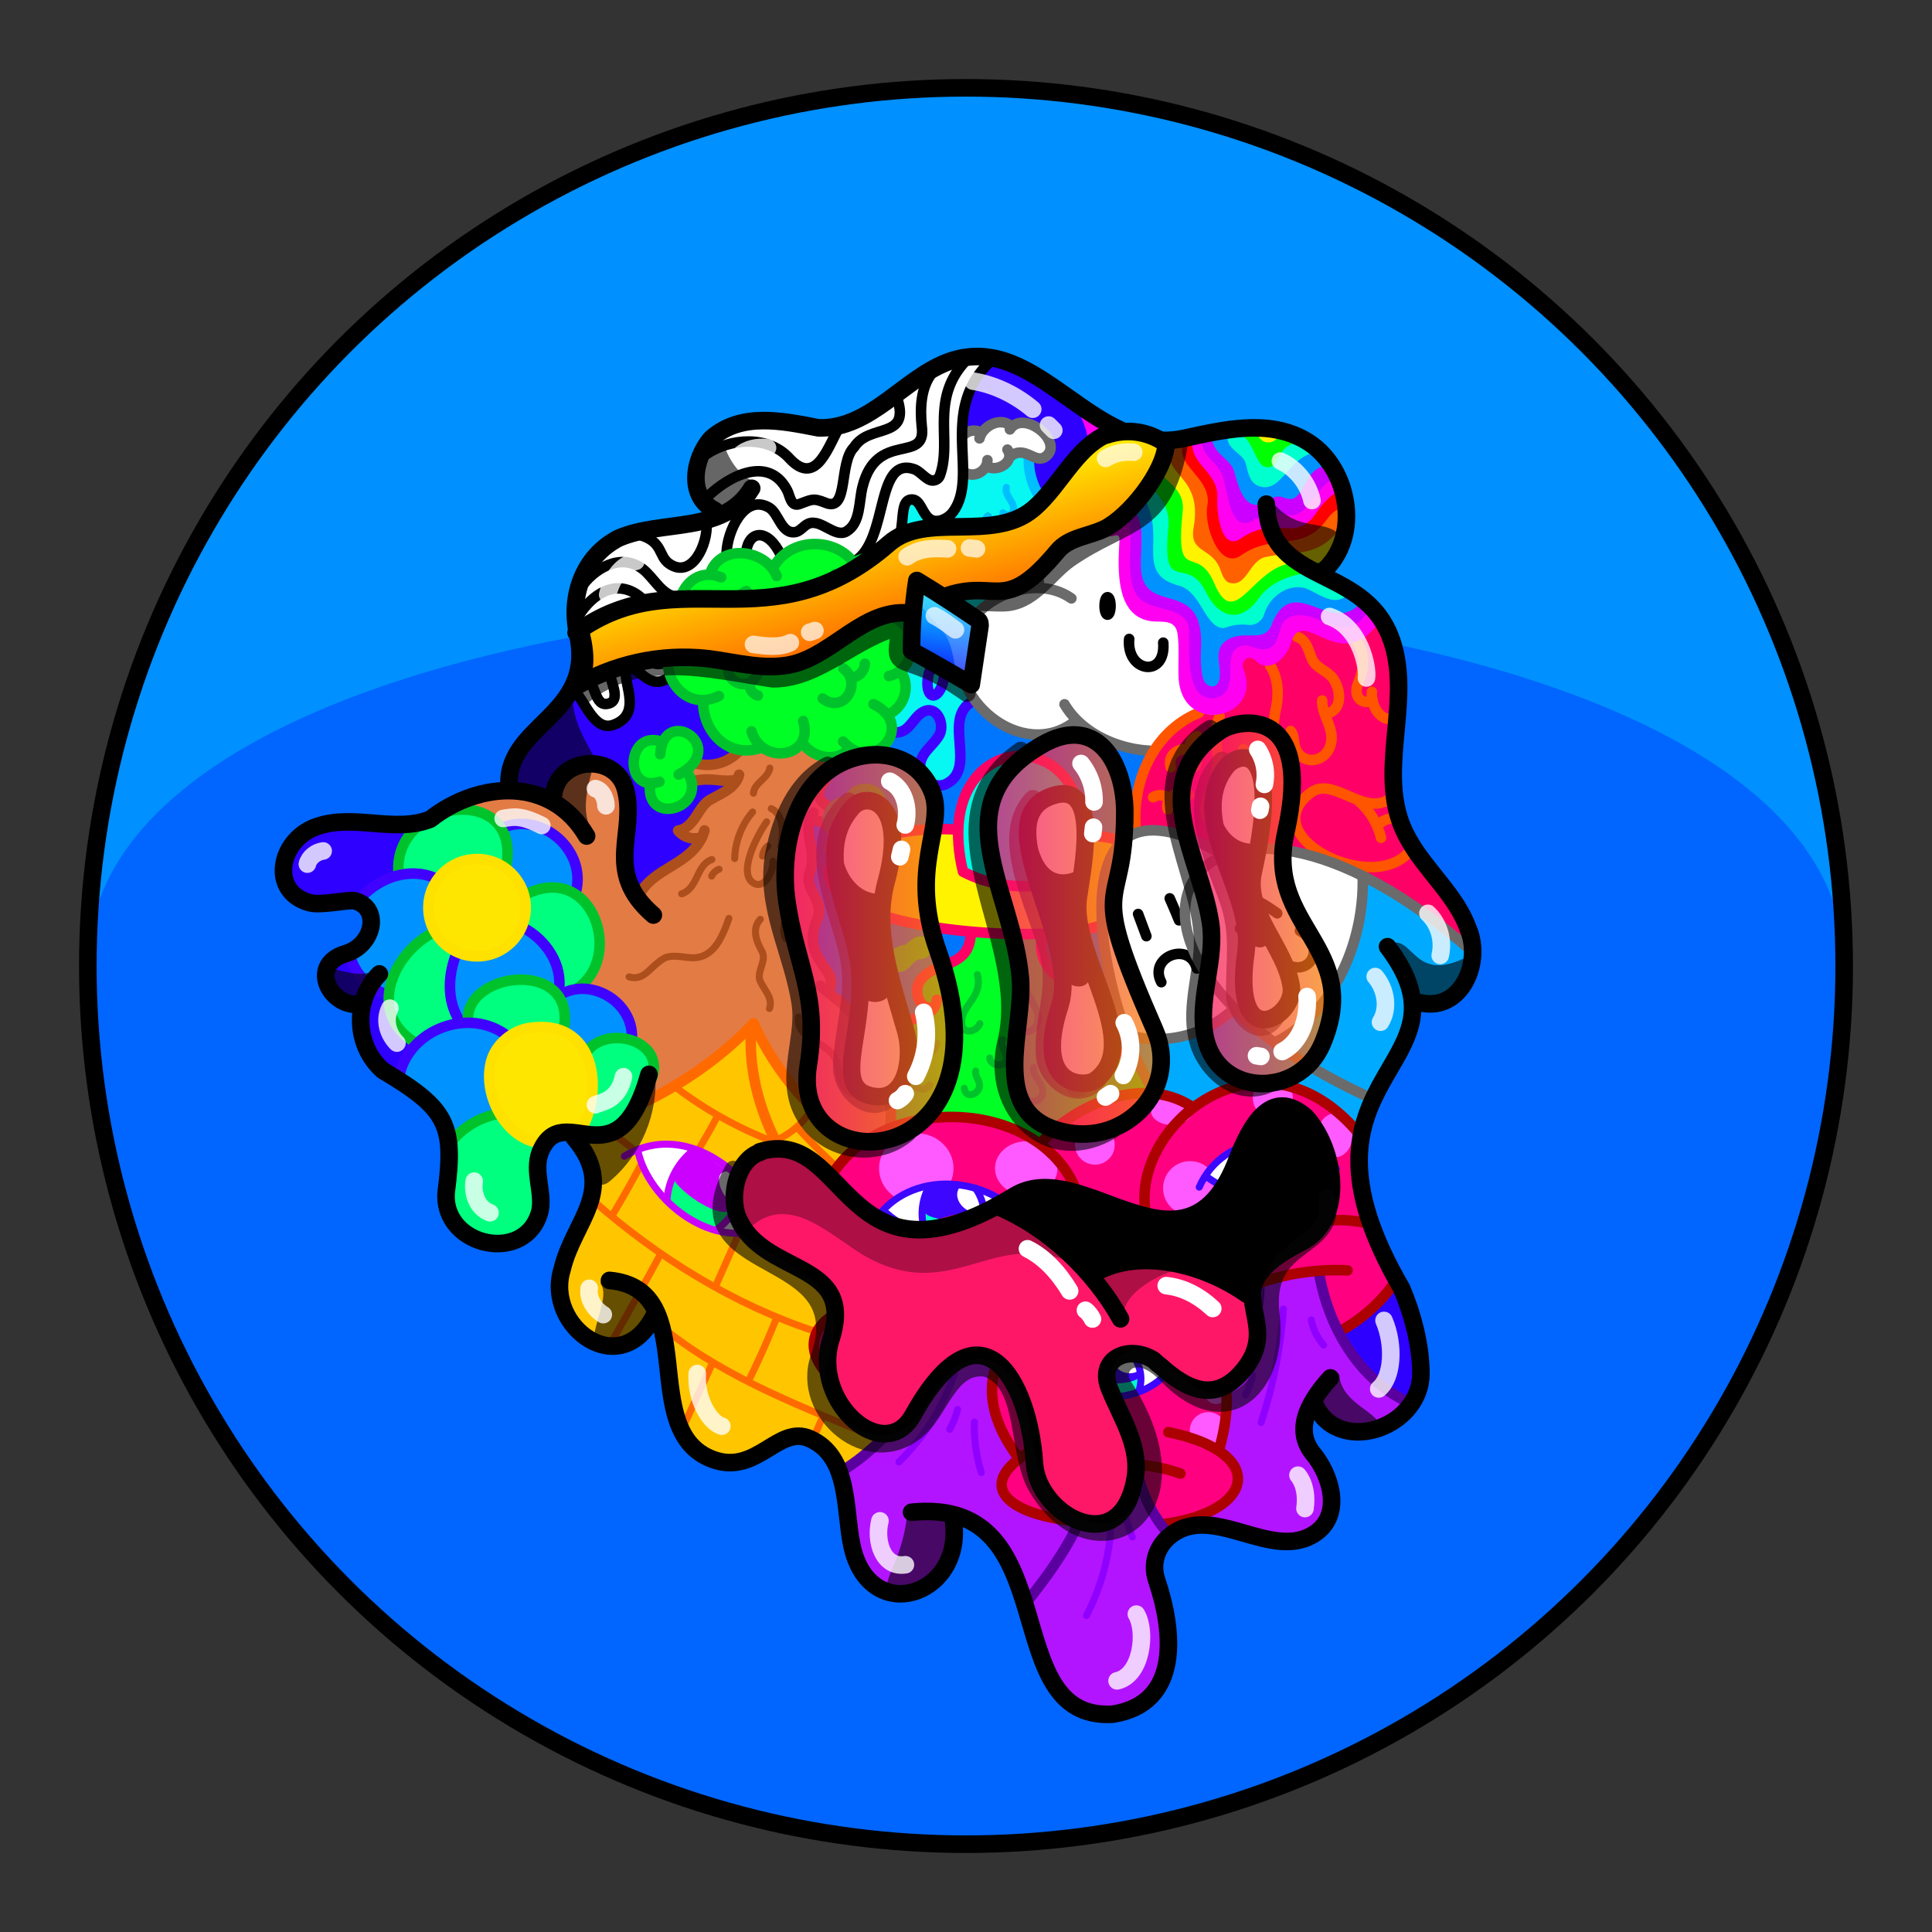 <svg version="1.1" id="Layer_1" xmlns="http://www.w3.org/2000/svg" x="0" y="0" viewBox="0 0 1100 1100" style="enable-background:new 0 0 1100 1100" xml:space="preserve" xmlns:xlink="http://www.w3.org/1999/xlink"><rect x="0" y="0" width="1100" height="1100" fill="#333333" stroke="none"/><path d="M50 550C50 274 274 50 550 50s500 224 500 500S50 826 50 550z" style="fill:#0090ff"/><path d="M1050 550c0 276-224 500-500 500S50 826 50 550s1000-276 1000 0z" style="fill:#06f"/><defs><style>.kye-1{fill:#fff}.kye-5{fill:#00ff7e}.kye-7{fill:#fe5aff}.kye-8{fill:#00ffcf}.kye-9{fill:#00ff24}.kye-10{fill:#fff300}.kye-12{fill:#00abff}.kye-15{fill:#0093ff}.kye-17,.kye-18,.kye-20,.kye-21,.kye-22,.kye-23,.kye-24,.kye-25,.kye-26,.kye-27,.kye-29,.kye-32,.kye-38,.kye-39,.kye-40{fill:none}.kye-17,.kye-29{stroke:#ad4f1d}.kye-17,.kye-18,.kye-20,.kye-21,.kye-22,.kye-23,.kye-24,.kye-25,.kye-26,.kye-27,.kye-29,.kye-32,.kye-38,.kye-39,.kye-40,.kye-42{stroke-linecap:round;stroke-linejoin:round}.kye-17,.kye-18,.kye-20,.kye-21,.kye-22,.kye-23,.kye-24,.kye-25,.kye-26,.kye-27,.kye-39,.kye-42{stroke-width:6px}.kye-18{stroke:#000}.kye-20{stroke:#6b6b6b}.kye-21{stroke:#f50}.kye-22{stroke:#ff0065}.kye-23{stroke:#3f00ff}.kye-24{stroke:#ad0000}.kye-25,.kye-38{stroke:#ff6a00}.kye-26{stroke:#3f02ff}.kye-27{stroke:#00c32b}.kye-29,.kye-32,.kye-38,.kye-40{stroke-width:4px}.kye-32{stroke:#3c06ff}.kye-39{stroke:#5a009e}.kye-40{stroke:#cb00ff}.kye-41{fill:#cb00ff}.kye-42{fill:#ffe600;stroke:#ffe100}.kye-43{fill:#ff00f1}.kye-44{fill:#00ff02}</style></defs><g id="Layer_80" data-name="Layer 80"><path class="kye-1" d="M567.5 204.3c-36.2-11.4-60.8 34.9-94.7 38.2-17.3 1.8-35-7.1-51.9-2.6-24.4 6.4-32.4 40-13.1 56.3-29.6-.3-69.7 5-78.8 37.9-4.3 15.5 2.3 32.2-.9 48-1.7 7.9-5.8 16-3.4 23.8 46.6 61.1 595.4 242.6 313.4-137.7-17.7-23.9-35.5-52.8-70.6-63.9Z"/><path d="M231 469.2c-15.6-4.3-87-4.4-67.1 34.9 9.8 19.4 32.6-1.1 43.8 12.8 7.8 13.6-8.2 24.8-18.6 31-12.8 8.6 18.5 18.6 23.8 55.7 51.4 46 49.6-131.4 18.1-134.4Zm95.7-74.7c-16.2 13.7-34 29.8-36.5 52.1 34.6 3.9 54.8 34.5 72.9 61.2 32.7 26.9 124.4-141.3 9.7-119.6-31.7-20.5.5 19.9-24.5 24.6-7.9 1.5-18.3-15.1-21.6-18.3ZM773.8 813c45.4-1.2 39.1-60.1 19.2-86.4-11.3-15-83.1-8.5-106.4 17.8-33.1 33.1 72.2 69 87.2 68.6ZM565.5 204.5c28.6 10.8 65.1 23.9 61.4 61.2-.8 7.7.3 17.5-5.7 23.2-56.2 39.3-99.7-45.1-55.7-84.4Z" style="fill:#2e00ff"/><path d="M473.2 431.9c8.6-8.8 43.4-13 55.5-27.3 15.4 6.3-1.6 21.2-3.5 30.3s9.2 15.9 16.6 9c12.4-11.7-2.1-35.2 13.4-44.3 11.9 19.1 39 24.7 57.3 10.8a54.7 54.7 0 0 0 43.3 16.2c-10.2 60.5.9 122.6-3.6 183.7 0 0-175.4 1.9-175.2 1.4-27.2-44.2-44.3-139-3.8-179.8Z" style="fill:#0076ff"/><path d="M432.9 825.9c15.7-12.4 38.1-8.3 44.9 11.2 13.8-7.2 25.1-17.7 34.1-29.9-24.8-5.7-70-37.3-35.2-60.5-15.8-31.7-17.7-72.4 12.7-95.6-27.6-13.3-45.6-38.6-60.5-64.3-20.5 16-41.7 30.4-65.4 42.5-5.6 14.4-22.1 17.5-35.6 19.7 18.9 24.3-1.2 51.4-8.5 75.7-10.6 34.9 39.4 60.5 55 24.8 7.1 18.5 4.5 39.4 11.2 58.1s29.1 32.6 47.3 18.3Z" style="fill:#ffc600"/><path class="kye-1" d="M363.5 654.7c6.6 31.1 43.4 58 74.4 43.1-9.1-28.9-44.1-56-74.4-43.1Z"/><path class="kye-5" d="M383.9 670.5c-13.7 15.4 8.8 24.2 20.6 29 6.3 2 10.6-6.7 13.1-11.3-12.5-3.6-23-10.4-33.7-17.7Z"/><path d="M512 805.7c-24.8-4.7-70.5-36.5-35.7-59.6-44.2-80.7 46.5-139.7 116-95.8 22.7-21.6 57.4-37.6 87.3-20.6 30.4-22.6 72.7-13.6 94.6 17.4-4.1 29.5 9.9 56.6 20.6 83.4-9.2 11.3-19 23.2-32.7 27.9-7.1-9.4-8.4-22-13.7-32.8-10.8-2.2-22 1.5-31.7 6.2a83.6 83.6 0 0 1-7.8 34.3c-5.3 1.7-11 2.3-16.6 2.8a77.4 77.4 0 0 1 1 56.4c31.9 23.3-14.8 41.7-32.5 41.2-7.6-8.7-11.1-20.1-15.4-31.5a46.3 46.3 0 0 0-22.1 1.9 74.4 74.4 0 0 1-10.8 28c-53.2-6-47.6-27.4-32.4-34.2-13.1-16.4-17.7-40.9-11.2-61-10.1-3.5-22.1-7.8-32.6-4.4a78.4 78.4 0 0 1-24.3 40.4Z" style="fill:#ff0081"/><ellipse class="kye-7" cx="497" cy="713.5" rx="14.9" ry="12.4"/><ellipse class="kye-7" cx="584.3" cy="665.2" rx="17.8" ry="15.4"/><circle class="kye-7" cx="603.8" cy="724.8" r="12.8"/><ellipse class="kye-7" cx="521.7" cy="665.2" rx="21.2" ry="20"/><circle class="kye-7" cx="555.7" cy="725.4" r="6.7"/><circle class="kye-7" cx="623.4" cy="651.8" r="11.3"/><circle class="kye-7" cx="648.9" cy="707.9" r="9.9"/><circle class="kye-7" cx="620.7" cy="694" r="4.8"/><circle class="kye-7" cx="677.6" cy="676.5" r="15.4"/><circle class="kye-7" cx="724.7" cy="625.2" r="11.4"/><ellipse class="kye-7" cx="760.1" cy="646.4" rx="10" ry="12.5"/><ellipse class="kye-7" cx="739.4" cy="692" rx="8.7" ry="6.8"/><ellipse class="kye-7" cx="677.6" cy="718.1" rx="7" ry="6.1"/><circle class="kye-7" cx="581.7" cy="783.6" r="7.1"/><ellipse class="kye-7" cx="653.7" cy="766.7" rx="14.3" ry="15.3"/><circle class="kye-7" cx="687.9" cy="814.5" r="10.5"/><ellipse class="kye-7" cx="609.2" cy="807.2" rx="8.6" ry="7.8"/><circle class="kye-7" cx="609.9" cy="758.7" r="6"/><ellipse class="kye-7" cx="692.3" cy="789.3" rx="7.7" ry="10.1"/><ellipse class="kye-7" cx="667.1" cy="632.5" rx="11.8" ry="8"/><path class="kye-1" d="M503.6 689.9c19.9 18 55.6 22.4 73.9 0-18.2-18.9-57.7-23.4-73.9 0Z"/><path class="kye-8" d="M525.2 689.2c.2 4.7-1.9 13 4.3 14.4 11.4 4 34.9 4.5 31.5-13.2-11.4 5.5-24.3 1.8-35.8-1.2Z"/><path class="kye-1" d="M597.4 784c20 13.7 50.1 16.8 67.2-3.1-18.1-15.5-51.3-16.1-67.2 3.1Zm89.4-115c18.8 17.9 54.3 14.9 67.6-8.6-19.2-16.3-53.5-13.4-67.6 8.6Zm11.3-182.3c21.7-4.8 57.2-1.8 77.9 13.6.6 36.1-16.8 76.5-50.6 92.9-7.8-5.7-15.4-11.4-22.4-18.2-16.9 13.7-39.8 19.2-60.3 15-23.4-55.6-34.5-151.1 55.4-103.3Z"/><path class="kye-8" d="M618.2 782.2c-4.4 8.9 5.1 15.5 13.4 13.6 9.9-.4 19.6.4 17.3-12.1a3.8 3.8 0 0 1-1.1-1.1c-9.3 2.2-20.6 2.5-29.6-.4Zm89.1-113.6c.7 3.5 1.2 8.8 4.2 11 10.7 3.2 34.2.7 27.3-15.4-9.5 5.1-32.4 3.6-31.5 4.4Z"/><path class="kye-9" d="M554 530.7c2.6 22.3-47.8 16.7-25.6 45.1-21.9 10.1-17.4 16.5-34.6 26.9a50.6 50.6 0 0 1 14 38.1 103.3 103.3 0 0 1 83.3 9.3c19.2-14.5 39.2-27.9 64.2-29.7a124.3 124.3 0 0 0-10.5-19.6c-14.2-9.8-34.4-3.9-35.4-15.3 13.2.3 14.3-14.1 5.7-21.2s-18.4-1.3-22.3-31.7c-6.5-3-33.1-3.6-38.8-1.9Z"/><path class="kye-10" d="M475.4 487.6c-21.9 47.7 125.5 48.3 152 37.9-.3-15.9-.4-33.6 11-46a103.2 103.2 0 0 0-22-3.5c-1 7.1-1.2 14.6-3.7 21.3-18.8 11-44.4 9-63.5-.9-2-8.1-4.7-15.7-4.9-24.2-12.6-.6-26.3 1.1-38.5 2.1-3.4 4.5-9.9 6.4-14.5 5-1.7 3.4-5 16.2-15.9 8.3Z"/><path class="kye-9" d="M388.4 360.4c-16.5 11.9-5.9 36.9 12.4 40 1.2 15.1 14.7 34.6 31.3 24.5 7 6.5 18.2 4 24.6-2.6 6 8.9 19 12 27.3 4.1 13.2 6.2 29.4-5.8 21.7-20.1 8.9-4 11.6-15.2 6.7-23.5 7.7-9.2 8-24.2-2.6-31.5 10.5-15.7-3.2-39.4-22.9-31.6-13-14.2-35.2-10.7-47.3 3.3-9.9-10.6-28.7-10.8-35.2 4-18.9 1.2-19.6 18.4-16 33.4ZM377 421.7c12.6-15 28.6 5.8 13.4 17.1 12 17.9-21.1 33.4-19.8 8-12.8-3-11.8-26.6 6.4-25.1Zm97.7 53.5c-10.7 13.3 15.4 21.5 16.2 5.2 11.7 1.7 21.7-10 11-19.2 2.3-13.3-17.3-15.8-19.5-3.2-14.1-2.7-10.8 13.7-7.7 17.2Z"/><path d="M359.7 591.5c18.6 5.4 12.8 22.5 5.1 34.9 25.8-6.5 45.3-24.2 64-41.8 15.5 27.5 32.7 53.1 61.9 65.9 5.3-2.4 10-5.3 14.9-7.8 4.7-15.6-2.6-28.2-11.6-39.3-6.8-24.2-1.4-21-22-39.5 4.7-8.4-2.9-13.9-5.9-20.7-4.4-10.2 3.1-22.4-.9-32.7-6.9-8.4-2.3-31.2-4.7-43.2a10.3 10.3 0 0 1 9.2 2.4 29.7 29.7 0 0 1 3.1-9.8c-12.9-10.9.7-12.6.1-28.8-6.3.2-12.8-3.1-15.6-8.5-6.1 7.1-31.9 5-35.8 3.2-13.2 15.7-33.7 1.5-27 19.2 1 .9 14.4-5.4 21.8 2.5-10.4 4.2-23.2 23-28 24.9a11.5 11.5 0 0 0 10.3 6.6c-7.8 14.6-26.3 15.4-33.2 29.9-14.6-12.2-8-31.4-7.7-47.4.6-32.9-38.5-35.5-45.8-5.2-12.3-8.7-37.6-9.5-49.4 1.6 8.7 3.7 16.9 6.6 24.1 13.5 22.1-8.8 49.2 14.1 40.9 37.5 19.2 11.4 16.1 37.2 4.4 53.8a28.4 28.4 0 0 1 27.8 28.8Z" style="fill:#e37b45"/><path class="kye-12" d="M703 574.6c21.6 21.5 48.5 37.8 76.2 50.1-1.8 6.4-3.6 12-5.7 17.6-28.7-25.6-59.2-34.6-93.9-13.2-8.2-3.4-14.1-8-22.8-7.2-6.5-9.6-10.4-19.3-10.9-30.7a72.6 72.6 0 0 0 57.1-16.6Z"/><path class="kye-12" d="M727.1 592.4a231.3 231.3 0 0 0 53.2 32.1c12.7-14 20.8-34.9 24.8-52 18.1 2.4 34.6-14.2 32.3-32.3-9.6-8.5-49.8-36.9-61-39.1.7 35.5-16.4 74.2-49.3 91.3Z"/><path d="M786.8 354.1c26.6 45.3-18.8 112.9 34.8 146.2 2.8 8.6 14.1 32.8 15.2 36.9-124.6-95-124.8-25.3-136.7-72-5 6.8-14.1-.6-12.9-7.7s6.4-27.1 7.5-51.4c14-1.4 13.8-17.4 9.6-28.9.9-6.6 10-6.2 13.4-2.5 9.3 4.4 14-8.5 17.2-15.5 8.8-14.4 28.1 19.7 45.8-1a10.2 10.2 0 0 1 6.1-4.1Zm-104.7 51c-25.5 11.7-37.2 40.8-33.7 68.2 17-5.3 34.6 2.9 47.4 14 2.7-.4 5.7-1.1 7.8-2.9 1.7-6.4-.4-13.6-3.5-19.3-4.2 2-9.4 4.5-13-1 6-21.2 4.4-47.9 7.1-57.4a25.4 25.4 0 0 1-12.1-1.6Z" style="fill:#f06"/><path d="M549.5 269.7c.4 11.6-5.4 27.5-18.9 27.7-8.2.1-8.4-20-16.7-8.5-.8 11.5.8 22.8-8.4 32.7 7.6 7.6 9.7 20.2 5 31.1 10.1 6.6 10.1 19.9 2.1 28.4 2.3 9.7 2.1 18.1-5.6 25.9 1.2 24.9 20.9-12.8 28 1.5 3.6 10.2-10.2 16.8-10.5 26.2 2.4 19.4 24.6 11.3 22.8-6.4-1.2-10.8-2.1-22.4 7.5-30-23.9-25.9 4.7-63 35.6-63.6 1-12.3 3.5-28.4 13-36.8-8.3-11.8-16.5-25.9-19-39.5-8.3 1.7-27.3 11.3-34.9 11.3Z" style="fill:#07f7f3"/><path class="kye-5" d="M249.8 500.8c8.5-13.5 26.4-13.9 39.3-6.6 4.6-48.2-65.7-41.2-61.4 5.1 6.3-4.9 15.7-2.3 22.1 1.5Zm50 9.2a33.4 33.4 0 0 1-2.4 16.7c13.9 8.2 21 21.9 23.3 37.7 38.6-9 17.2-76.1-20.9-54.4Zm-53.9 20.8c-22.8 9.8-35.6 49.3-8.1 62a34.2 34.2 0 0 1 23.8-9.8 49.4 49.4 0 0 1-1.3-40.5c-5.7-4.2-10.2-4.1-14.4-11.7Zm20.3 50.5c8.6-1.2 15.9 3.6 22.9 8.1 8.8-6.4 20.5-6.1 30.6-3.3 11.6-34.2-54-37-53.5-4.8Zm19 53.2c-11.4-1-23.8 7.7-28.3 18-15.3 80.4 64 71.5 50.3-2.2-8.8-1.9-20.1-6.2-22-15.8Zm49.8-36.8c7.2 30-6.7 44.8-1.8 45.8 62.9-2.1 39.8-75.6 1.8-45.8Z"/><path class="kye-15" d="M227.5 612.9a78.6 78.6 0 0 1 30.1 36.1c7.7-6.8 15.6-14 26.2-15.5-8-14.4-9.1-33.3 5.5-43.8-21.3-14.4-57.5-4.6-61.8 23.2Zm91.5-46.8a39.9 39.9 0 0 1 1.6 20c5.9 1.4 9.9 6.9 12.7 12.4a26.5 26.5 0 0 1 26.3-7.2c1-19-23.4-35.1-40.6-25.2Z"/><path class="kye-15" d="M297.6 529.5c12.6 6.5 20.8 20.7 19.9 34.8-16.2-17-50.2-4.2-53.6 18.8-9.3-11.1-9.6-29.5-2.9-41.4 10.9 6.4 31-.3 36.6-12.2Zm-8.6-35.2a35 35 0 0 1 10.5 14.9 36.8 36.8 0 0 1 28-1.9c6.4-22.7-18.1-41.9-39.8-35.7-.6.2-1.4.8-.6 1.6 2.3 7.5 2.7 12 1.9 21.1Zm-40.2 5.9c-5.3 8.6-6.3 19.7-2.7 30a58.5 58.5 0 0 0-25.1 36.9.8.8 0 0 1 .2-.6c-10-3.2-21.8-13.7-20.3-25 9-7.1 12.3-20 5.6-29.9 9.4-12.9 27.5-17.4 42.3-11.4Z"/><path class="kye-1" d="M549.4 246.4c-2 6.8-2.4 16.9 2.1 22.7 4.3 2.1 9.4-3.2 16.1-2.6 9.3-5.6 10-11.5 22.6-6.4 12.6 2.2 6.6-15.4-3.6-18.4-19.8-3.4-22.7 4.7-37.2 4.7Z"/><path d="M479.6 838.8c5.2 22 1.1 55.4 25.5 66.1 24.6 5.5 38.1-20.2 40.7-40.9 50.2 15.2 30.4 88.8 75 109.8 25.1 8.9 47.7-17.3 44.9-41.6-1.2-18.9-13.9-41.9.1-58.4a71.9 71.9 0 0 1-18.5-38.8c-7.7-.3-16.4-1.2-23.6 1.9-2 10.1-4 20.4-10.5 29.3-20-.3-59.4-12-35-36.7-12.3-16.6-16.9-39.4-8.4-58.6a77.1 77.1 0 0 0-33.6-5.7c-11.5 30.4-30 54.7-56.6 73.6ZM717 731.1a83.5 83.5 0 0 1-18.4 52.2 119.5 119.5 0 0 1-4.5 41.7c19.1 17.2 6.6 28.2-9.5 40.7 25.5 6.5 75.9 27.9 73.4-17.7-2.2-15.2-20.1-31.8-10-46.9 13.9 17.7 39.6 14.4 53.7-1.5-27.9-18.2-45-41.6-51.4-74.8-11.2-2.4-22.4 3-33.3 6.3Z" style="fill:#b314ff"/><path class="kye-17" d="M473.9 432.8c1.6 11.1-16.8 17.8-1.8 26.8"/><path class="kye-18" d="M550 205.3c-20.9 22.1-7.6 45.6-14.9 65.5a4.3 4.3 0 0 1-5.8 2.4c-3.1-1.4-5.7-4.9-8.7-6-21.9-7.7-14.9 38.5-32.7 51.5"/><path class="kye-18" d="M530.5 212.6c-6.3 8.4-6.7 19.7-5.7 30.1 3.1 21.8-25.7 2-33.7 34.4-2.2 8.4-1 20.7-9.2 25.5-6.6 3.8-14.6-7.5-21.7-4.4-2.6 1.1-4.3 4-7.1 4.7-8.3 1.6-9.6-10.6-15.2-13.9-14.2-8.2-24 13.9-24.2 25.8"/><path class="kye-18" d="M424.9 313.8c1.5-11.5 12.1-13.6 19.8 2.5m66.4-88.6c6.9 22.6-16.3 13.3-24.8 26.9-8.9 8.6-2.9 37.2-16.2 31.7-7.3-3-8-1.8-15 .7-4.8 1.7-5.3-4.6-6.8-7.6-10.3-20.3-32.9-8.8-45.4 3.3"/><path class="kye-18" d="M402.2 258.6c13.6-9.2 35.2-10.8 47.2 2.3 15.8 17.2 22.5-8.3 29.3-19.2m-114.8 62.8c13.9 3.8 10.7 12.1 17.2 16.5 13 8.9 22-11.4 21.2-22.9M330.5 335c7.3-11.2 22.8-20.4 35.2-11.2 6.7 5.1 10.7 14.8 19.7 16.2"/><path class="kye-18" d="M329.9 349.9c7.5-11.5 19.7-19.6 32.2-11.8 7.2 4.5 13.4 16.4 23.9 15"/><path class="kye-18" d="M332.3 364.7c6.3-13.5 20.2-19.1 31.6-10.7 4.8 3.5 9.6 14 18.4 12.8"/><path class="kye-18" d="M330.5 384.5c9.1.5 6.9 17.2 14.9 16.3 14.7-1.7-12.3-31.5 5.6-36.2 10.9-2.9 16.1 18.4 28 12.4"/><path class="kye-18" d="M326.4 393.3c5.9 3.1 11.2 23.6 22.8 19.4 18.4-6.5 3-27.7 8.4-31.6s11.5 13.1 23 4.7"/><ellipse class="kye-18" cx="630.6" cy="345" rx="1.7" ry="5"/><path class="kye-18" d="M642.9 363.8c-1.7 19 21 22.5 19.4 2.1M706 528.6l9.8 7.2m.9-22.5a116.3 116.3 0 0 1 10.5 6.7m1.3 26.1c15.4 13.8 28.6-6.4 11.6-16.1m-92.1-9.6 4.7 12.6m13.3-21.5c1.8 4.1 3.6 8.3 5.3 12.5m-10.1 35.2c-7.6-14.5 16.1-23.6 20.2-7.8"/><path d="M585.8 260.9c-.6 13.7 7.1 26.5 17.6 34.8" style="stroke:#00bfff;stroke-width:6px;stroke-linecap:round;stroke-linejoin:round;fill:none"/><path class="kye-20" d="M616.4 290.5c-17.4 6-27.2 25.4-24.8 42.9"/><path class="kye-21" d="M694.4 407.9c-4.3 8.8-.4 18.8-1.2 28.1s-6.4 16.1-6.8 24.7 8.9 9.8 13.3 4.1"/><path class="kye-21" d="M698.2 460.3a33.9 33.9 0 0 1 6 22.3m18.9-103.7c4.8 7.2 5.1 16.5 3.3 25-4.8 21.5 7.1 19.9 9.6 16.8"/><path class="kye-21" d="M734.9 416.2c1.7 2 1.6 5 2.1 7.6 2.2 11.8 16.8 11.8 20.5.6 3-9.1-5.1-17-4.7-25.6m3.2 7.4c8.2-2.3 7.4-12.8 3.6-19-2.8-4.7-8.5-6-11.5-10.1s-3-12.5-9.7-14.5m34.4 3.1c4.6 7.2 3.8 15.5.5 23.2s2.3 12.9 8.2 9.9"/><path class="kye-21" d="M781.1 393.9c-.6 7.3 3.9 16.5 12.1 15.6"/><path class="kye-20" d="M643 589.6a63.6 63.6 0 0 0 58.7-14.5m24.9 18.1c33.2-17.1 49.9-56.8 49.3-92.9M606.1 401c9.6 16.3 29.8 25.4 48.1 26.4"/><path class="kye-21" d="M682.6 405.8c-26.4 10.8-38.8 40.3-35.8 67.6m156.1 11c-21.3 26.3-90.4-9-56.1-33.4 12.7-9 30.8 15.1 45.4 3.1"/><path class="kye-21" d="M773.7 456.2a40.2 40.2 0 0 1 12.6 20.8m-1.2-8c2.6-1.9 5.8-3.5 9-2.7m-86.2-39.8c3.1 6.5-4.4 15.2 1.2 20.7 3 2.9 8.2-.2 7.4-4.2m-49.9-6.1c-3.5-12.1 17.4-14.9 14.2-.7"/><path class="kye-21" d="M677.6 426.1a6.4 6.4 0 0 1 4-6.9m-16.7 41.6c-2.1-6.3 7.5-13.1 12.2-8.2m-20.6 1.3a8.2 8.2 0 0 1 7.9-.2"/><path class="kye-20" d="M550.4 269.5c5.3 2.4 11.7-1.8 11.8-7.5m.2 3.8c6 2.9 15.6-3.1 11.2-9.8m2.3 3.4c8.2-5.8 13.9 5.6 20 .1 9.5-8.5-13.3-26.6-20.9-15m.4-2c-5.9-5.3-16 .2-17.7 7.1m-8.3-2.6a8 8 0 0 1 8.6-1"/><path class="kye-18" d="M563.8 205.9c-29.6 28-6.1 64.5-21 85.3a13.4 13.4 0 0 1-7.2 5.1c-10.5 2.7-9.8-11.9-16.4-11.9-9.5.1-.5 22.9-14.8 34.7"/><path class="kye-22" d="M626.4 526.9c-30.7 12.2-175.6 2.6-151.4-38.7m142.2-12.4a61.1 61.1 0 0 1 21 3m-30.7 99.5c.2 13.8 7.5 13.8 20.5 15.1 7.4.7 9.6 9.5 16.8 7.4m-111.4-31.6c-1.7 11.5-14.5 8.5-20.3 15.3s-9.7 15.3-19.1 16.5"/><path class="kye-17" d="M467.1 561.3c9.9 8.8 23.1 15.8 23.1 30.3.1 11.3 5.6 14 8.3 17.8 6.8 9.5 10 20.7 8.3 32.1"/><path class="kye-23" d="M509.1 416.9c9 1.3 10.8-9.9 17.9-12.2s11.3 8.7 7.4 14.5-7.8 8-9.8 13.1c-3.2 8.1 4.9 17.3 13.3 14.4 19.6-8.6-2.2-37.8 16-47.5"/><path class="kye-20" d="M656.6 620.6c-28.7-42.9-62.4-192.5 38.1-134.8"/><path class="kye-24" d="M612.1 866.1c-46.8-4.9-59.7-26.5-10.5-47.2m60.5 48.9c53-6.9 59.6-40.8 3.1-52.4m-100.4-74.8c12.9-1.4 21.7-.5 33.9 7.1m196.1-18.4a93.8 93.8 0 0 1-31.6 28.5m-54.6 9.2a45.3 45.3 0 0 1-17.2 1.1m87.8-71.5a79.5 79.5 0 0 0-42.7 2.2m-42.5 14a53.7 53.7 0 0 0-30.2 30.9m11-20.1c-68.3-47.2 29.5-157.9 97.4-79.9"/><path class="kye-24" d="M677.5 629.4c-28.6-17.7-67.7 1.2-84.8 21.4"/><path class="kye-25" d="M365.7 628.1c22.9-10.9 45.6-26.6 63.3-45.5 12.4 27.4 34.5 54.8 61.2 68.1"/><path class="kye-25" d="M427.9 583.7c-3.5 36.1 13.3 74.7 38.1 100.9"/><path class="kye-26" d="M297.9 528.2c13 6.8 22.8 21.3 20.2 36.3m-58-22.2c-5 12.3-5.9 27 1.3 38.5M286.8 471c22.5-8.6 47.2 13.5 41.1 36.8"/><path class="kye-27" d="M284 634.1a45.5 45.5 0 0 0-27.6 16.6m43.1-141.5c37.8-18.9 56.2 36 28.8 53.8"/><path class="kye-26" d="M319.4 566.1c17.6-9.7 40.9 4.5 40.4 24.6m-161-48.1a33.2 33.2 0 0 0 21.2 23.6"/><path class="kye-27" d="M266.4 580.1c0-27.5 61.7-33.9 54.6 5.5m13.1 13.2c11.4-15.3 44.3-6.9 37.2 14.8m-125-82.5c-23 12.4-37.1 45.3-10.6 62.1m-8.8-96.2c-3.3-42.2 70.3-52.3 61.3-3.5"/><path class="kye-26" d="M288.2 589.3c-21.3-15.6-54.3-3.6-60.6 22m20.5-111.2c-14.6-6.6-31.8-.6-42.3 10.7"/><path class="kye-17" d="M401.1 472.8c-5.6 19.8-29.3 20.4-37.2 37"/><path class="kye-17" d="M420.8 441.1c-2.1 8-10.6 10.7-17 14.6s-8.4 15.7-17.7 17.2a12.1 12.1 0 0 0 13.6 3.7"/><path class="kye-17" d="M419.4 443.9c-8.1 2-14.1-1.7-24.4.8m25.2-16.5a24.5 24.5 0 0 1-23.3 6.6"/><path class="kye-22" d="M544.4 472.3a139.1 139.1 0 0 0-37.5 2.8"/><path class="kye-27" d="M375.9 429.4c2.2-28.7 39.9-3.7 10.5 11.6m-10.5-19c-19.4-5.8-20.7 29.8-.4 23.1m-5.4 1.9c-2.1 23.3 32.5 13.3 21.9-6.3m8.4-39.1c1 16.1 14.8 30.5 33.2 24.1"/><path class="kye-27" d="M427.9 416.4c5.8 19.5 35.7 15.2 29.4-5.9"/><path class="kye-27" d="M457.3 423.5c6 8.3 19.4 10.8 26.5 2.6"/><path class="kye-27" d="M480 422.2c17.6 19.3 42-9.4 17.3-21.3"/><path class="kye-27" d="M506 406.6c9-4 12.5-16 7-24.2"/><path class="kye-27" d="M506.1 384.9c18.5-4.3 16.9-33.8-2.8-34.2"/><path class="kye-27" d="M509.8 351c10.7-15.5-3-40.7-22.5-31.4m1.9 6.7c-7.4-20.2-37.6-22.4-48.5-3.9m1.5 5.6c-5.9-15.1-31.7-18.9-37.8-1.8"/><path class="kye-27" d="M410.6 328.7c-23.7-9.6-34.8 29.9-11 36"/><path class="kye-27" d="M389.3 359.8c-20.3 14.3-3.4 47.9 20 36.5m15.7-59.8c-8.3 3.3-5.7 16.3 3.3 16.1"/><path class="kye-27" d="M422.5 350.8a7.7 7.7 0 0 0-1.9 8.8m-5.1 16.1c-5.5 12 11 20.1 16.1 7.4"/><path class="kye-27" d="M426.8 389.8a6.6 6.6 0 0 0 4.7 6.2m24.2-45c13.7 7.3-1.1 29.8-10.9 16.2m27.2-30.5c7.7-1.6 14 7 7.2 13.9m-2.9-14.6c1.4-2.8 1.7-6.8-.8-9.1m4.7 53.7c11 8.2.3 26.3-11.8 17.1"/><path class="kye-27" d="M485.5 385.8a8.4 8.4 0 0 0 6.9-7.9m-13.8 95.4c-18.9 15 13.2 27.6 11.5 6.3m-8.1-19.2c1.1-18.4 27.7-12.4 17.4 4.5"/><path class="kye-27" d="M501.7 461c12.8 8.7-.7 26.1-13.5 15.8"/><path class="kye-17" d="M470.2 469.3a13.7 13.7 0 0 0-6.9-2.2"/><path class="kye-27" d="M480.8 456.6c-9.3.5-12.9 13.2-5.4 18.5"/><path class="kye-17" d="M463.2 462.6c-7.6 10.5 2.8 21-2.3 34.7-3.1 8.5 8.5 16 4.6 25.3-10.4 24.6 13.6 29.5 6.4 41"/><path d="M612.6 497.7c-19.1 10-45.1 8.8-64.3-1.4-21.2-87.7 87.5-88.5 64.3 1.4Z" style="fill:#00ffe4;stroke:#ff0065;stroke-width:6px;stroke-linecap:round;stroke-linejoin:round"/><path class="kye-22" d="M552.7 531.9c-1 20-20.5 14.8-28.8 26.4-3.9 5.4-1 16.4 7 15.5m62.5-40.1c-3.1 11.8 5.4 22.2 16.1 26.8 15.4 6.7 14.8 23.1.6 24.1"/><ellipse class="kye-23" cx="532.8" cy="386.1" rx="9.9" ry="4.5" transform="rotate(-79.5 532.865 386.124)"/><path class="kye-29" d="M436.5 467.9c-6 8.6-17 30.3-6.9 35.2 6 2.9 10.9-7.4 10.5-12.8"/><path class="kye-29" d="M434.2 487.4a8.3 8.3 0 0 1 2.9-5.7m2-21.3c7.4 3.5 7 14.6 5.4 21.5m-16-19.6a43 43 0 0 0-10.2 26.5m10.7-37.2c.5-6 8.2-8.2 9.3-14.3m-33 52.1c-8.9 3-7.8 16.4-17.2 19.5m21.3-14a7.6 7.6 0 0 0-4.2 3.9m9.8 24.1c-3.7 10.4-8.6 22.8-21 22.4-4.4-.1-11.8-2.1-16 .4-8 4.6-11 13-19.8 10.5m74.7-32.8c-4.9 5.3-2.4 12.3.8 18s-3.2 11.8-.9 17.1 7.4 9.6 5.3 15.7m9.6-69.6c8.5 8.7-5.6 20.3-.2 29.8m7.1 44.7c-1.4 11.2 12.4 13.8 18.6 20.2s2.6 18.9 11.9 23.5"/><path d="M556.5 554.9c3.3 13.3-9.7 17.4-8.9 27.8.5 6.5 8.3 5 10.3.1M533.5 594c-2.5 8.3-14 10.9-14.6 19.8-.4 5.5 7.3 8.8 10.5 4m54.3-59.9c-1.7 8.5 9.1 15.2 7.1 23.8s-13.3 6.9-11.3-.4m-16 21.1c.5 4.2 7.3 5.6 9.1 1.7s-3.8-8.2-1.8-12.2M549 619.6c.9 7.2 10.6 2.6 8.4-3.5-.8-2.1-2.3-4.1-1.9-6.3m28.3 14.2c1.4 4.6 8 3.9 9.5-.4 2.3-6.1-5.4-9.8-4.8-15.8m22.2-8.3c-1.4 8.4 11.5 11.6 7.8 19.9-2.1 4.7-10.1 3.9-9.6-1.7" style="stroke-width:4px;stroke:#00c32b;stroke-linecap:round;stroke-linejoin:round;fill:none"/><path d="M603.7 542.9c-1.3 3.3 2.3 5.4 5.1 6.4s3.1 3.6 5.3 4.4c7.7 1.7 7.6-10.7.5-10.6-4.1.1-8.6-6.3-10.9-.2Zm22.7 37.4c-1 1.7 2.8 4 3.7 1.9s-1.4-5.7-3.7-1.9Zm-102.3-45.2c-4.2.1-5.9 4.7-9.9 5.1-6 .6-10.9 9.8-3 11.2 4.3.7 6.1-4.1 9.2-6s4-.9 5.8-1.9c4-2.2 3.1-8.5-2.1-8.4Zm-22.7 21.8c-2.5 1 1.1 4.7 2.7 2.7s-.2-3.7-2.7-2.7Zm11.4 11.6c-5.1-5.9-22.7 3.4-17.5 11.7s8.1.1 10.8-5.4 11.2-1.2 6.7-6.3Z" style="stroke:#00ff24;stroke-width:4px;stroke-linecap:round;stroke-linejoin:round;fill:#00ff24"/><path class="kye-32" d="M498.1 695c19.7-29.6 65-26.1 85.8.6"/><path class="kye-32" d="M503.4 689.5c20.7 19.5 55.4 23.4 74.9 0"/><path class="kye-32" d="M529.2 675.2a31.8 31.8 0 0 0-2.1 27.1m28.3-25.8a28.4 28.4 0 0 1 3.3 26.2m33.8 86.3c16.6-25.4 58.3-24.9 78.6-4"/><path class="kye-32" d="M597.1 784.2c19.9 14.9 51.8 16.4 68.6-3.9"/><path class="kye-32" d="M620.1 771.1a23.7 23.7 0 0 0-.7 22.4m24.7-22.7a21.4 21.4 0 0 1 4.3 21.3"/><path d="M634.9 770.8c-3.5 8.7 7.4 13.9 13.5 9.5 6.6 7.3-20.3 10.5-29.9 3.5-1.1-3.5-1-9.8 1.2-12.8ZM546.4 676c-5.5 7.2 6.1 18.5 13.4 12.6 3.6 10.1-28.8 6.9-32.7 2.4s-1.1-15.2 4.5-15.8Zm179.1-24.9c-10.3 6.1 7.2 19.7 12.4 9.4 5.5 9.4-19.4 10.5-24.7 10.5-9 .1-7.5-12.9-4.5-18.6Z" style="fill:#3c06ff"/><path class="kye-32" d="M682.8 675.9c13.8-31.4 55.5-33.9 78-10.5"/><path class="kye-32" d="M686.8 669.8c21.6 16.3 53.6 15.7 68.1-9.6"/><path class="kye-32" d="M708.4 652.5a33.2 33.2 0 0 0 1.8 26.7m22.1-28.7a29.1 29.1 0 0 1 6.6 25.1"/><path d="M543.4 782a127.9 127.9 0 0 1-31.6 50.4m33.4-29.9a44.5 44.5 0 0 1-4.5 11.3m14.1-4.1a87 87 0 0 0 3.9 28.7m73.9 29.7a125.8 125.8 0 0 1-14 51.7m20.4-71a74.3 74.3 0 0 0 5.7 26.3m86-129.8a262.3 262.3 0 0 1-12.7 64.6m28.6-58.4a30.1 30.1 0 0 0 7 14.3m-40.3 17.3a52.9 52.9 0 0 1-4.2 11.1" style="stroke:#9000ff;stroke-width:4px;stroke-linecap:round;stroke-linejoin:round;fill:none"/><path d="m527.5 364.4 1.2 2.4m7.9 1.1.9-1.3" style="stroke-width:4px;stroke:#3f00ff;stroke-linecap:round;stroke-linejoin:round;fill:none"/><path class="kye-20" d="M610 340.7c-20.7-14.6-54.3-.5-61.7 21.8-11.5 34.6 33.8 72.2 63.9 48.1"/><path d="M562.5 294c-5.3 5.8 6.1 12.8 2.2 18-1.7 2.1-6.7 1.1-7-2.2" style="stroke-width:4px;stroke:#000;stroke-linecap:round;stroke-linejoin:round;fill:none"/><path d="M562.5 294c-5.3 5.8 6.1 12.8 2.2 18-1.7 2.1-6.7 1.1-7-2.2m20 1.5c2.3 2.1 6.5.7 6-2.6s-4-4.1-4.8-6.8M571 292c1.9 1.8 4.9 1.8 5.8-1 1.7-5-5.2-8.5-3.8-13.5M546.5 334c1.9 3.6 7.3 1.9 7.9-1.9 1.4-6.3-7-8.5-7.9-14m-18.9-2.4c1.6 2.3 5.2.9 5.6-1.7s-2.5-5-3.4-7.7m-1.1 36c1.6 3 6.2 1.5 6.5-1.7s-2.8-5.5-4-8.4m41.3-3.6c1.8 1.1 3.8-.8 3.6-2.7s-3.5-3.7-4.1-6" style="stroke-width:4px;stroke:#00bfff;stroke-linecap:round;stroke-linejoin:round;fill:none"/><path class="kye-38" d="M385.8 619.9a228.1 228.1 0 0 0 56.5 30.9m-33.9-15.2c-3.3 6.4-6.9 12.6-10.6 18.8m-46.3-7.1 10.1 7.7m77.7 42.4c7.5 4.2 16.2 5.8 24.6 7.4m-99.1-41.4a689.9 689.9 0 0 1-16.4 28.9"/><path class="kye-38" d="M338.3 684.1c36.5 32 79.7 58.8 125.8 73.9m-56.6-25.9 12.8-28.9"/><path class="kye-38" d="M376 714.2q-13.7 25.3-28 50.2m31.1-7.1c35.5 28.2 79.8 44.6 121.4 61.9"/><path class="kye-38" d="M426.6 785.4c5.6-11.4 10.8-23.1 15.5-34.9m-36.7 26.1-16.3 35.6m79.3-5.7q-2.2 5.6-4.8 11.1m-20.4-169a45.5 45.5 0 0 0 18.5-16.3m-7.3 10.2c6.8 7.4 14 14.5 21.3 21.4"/><path class="kye-39" d="M623.5 837.7c-4.4 27.7-21.4 52.5-38.7 74.2m62.4-76.2a77.3 77.3 0 0 0 18.3 37.9M717 732.4a84.2 84.2 0 0 1-18.6 51.8m52.8-58.3c5.4 29.5 22 58.7 49.7 72.1"/><path class="kye-40" d="M355.5 658.3c36.2-21.9 77.4 12.5 86.3 48.4"/><path class="kye-41" d="M414.8 667.1c-11.6-1.5-2.2 20.4 5.5 17.5-4.7 14.6-30.7-4.1-35.9-11.8-1.8-7.6 6.1-13.8 10.8-18.9Z"/><path class="kye-40" d="M363.1 654.8c5.5 28.1 43.7 59.3 75.1 42.8"/><path class="kye-40" d="M395.1 654.7a39.9 39.9 0 0 0-15.4 28.8m42.3-11.7c.8 10.7-4.5 21.6-13.8 28.1"/><path class="kye-24" d="M600.6 843.4a91.2 91.2 0 0 1 71.5-4.4m-92.4-9.2c-73.5-99.4 151-134.7 114.7-5.6m72.8-100.9a135.9 135.9 0 0 0-75.9 19.1M511.4 806c-65.1-23.4-65.4-64 7.4-68.5"/><path class="kye-39" d="M535.5 766.6c-9 28.7-33.2 56.9-55.1 70.2"/><path class="kye-24" d="M496.7 768.6a135.9 135.9 0 0 1 73.5 1m-93.4-23.2c-69-143.5 191-149.8 131.4-3.4"/><path class="kye-20" d="M777.9 624c-184.1-85.3-95.6-218.5 59.9-82.6"/><path class="kye-42" d="M307 650.7c-19.8-2.7-33-28.9-27-47.6 2.8-8.9 11.9-16.4 21.2-17.8 37.8-5.8 42.7 35.2 29.8 57.7"/><circle class="kye-42" cx="271.6" cy="516.8" r="27.7"/><path class="kye-43" d="M784.9 354.5c-22 30.8-43.1-10.6-49.8 11.4-3 9.9-13 17.3-19.7 10.6-4.5-4.5-9.4-.4-7.3 4.9 11 27.6-34.6 37.8-37 5.3-.5-8 .5-18.1-.7-26s-8.4-6.5-13.8-6.9c-21.2-1.8-20.2-28.3-19.3-44.7.1-1.8.6-4.9-2.3-4.2-17.4 4.2-19.2-17.9-16.8-28.7 3.5-15.6 3.1-29.3-5-42.8a189.3 189.3 0 0 0 41.4 14.2Z"/><path class="kye-41" d="M779.2 347.6c-14.4 23.2-30.8-4.8-46.4 4.7-5.6 3.4-3.5 13.5-9.7 16.5s-11.2-2.8-16.5-1c-10.4 3.4-3 18-8.4 25.6a10.3 10.3 0 0 1-17.2-1c-4.8-9.5-3.8-21.9-3.9-32.1 0-14.8-18-12.1-26.6-18.2-15-10.8.9-49.1-13.3-46.9-26.8 4.1-.9-41.4-12.9-53.3 6.7 1.4 13.3 3 19.8 4.9Z"/><path class="kye-15" d="M774.7 343.2c-16.7 19.3-37.7-17.4-50.2 11.2-4.1 13.7-17.4 2.1-28 11.7-5.9 6.2.1 15.3-2.8 22.3-2.1 4.4-7.3 2.3-8.6-1.8s-1.6-11.1-1.3-16.8c2.3-41.9-31.8-18.6-34.1-45.1-1.2-13.7 5.5-35.4-13-37.7a5.3 5.3 0 0 1-4.7-5c-1-9.6 6.2-24.3-.7-36.7 5.3.4 10.5 2 15.6 3.5Z"/><path class="kye-8" d="M767.7 337.9c-7.2 8.5-16.4.2-24.2-2.9-10.1-3-20.5 4.6-23.6 14.3a8.6 8.6 0 0 1-9.1 6.5c-8.5-1-12.9 1.9-14.5 1.8-10.3-.6-12.4-20.8-25.2-24.2-29.6-8 .4-34.5-28.4-59.8-6.4-6.4 3-14.8-.6-22.3 9.5 3.4 20.2.1 29.9 2.4Z"/><path class="kye-44" d="M744.6 326.2c-10.6 1.2-21.6 5.6-27.8 14.3-10 14.3-22.7 12-30.2-3.4-10.9-22.1-25.3 3.3-21.4-36.6 2.3-23.2-23.9-23.9-13.6-45.9 40.5-18.2 98.2 29.3 103.1 70Z"/><path class="kye-10" d="M758.2 316.7c-5.2 4.8-12.8 4-19.3 3.8-25.1-1-35.2 40.8-47.5 11.7-10.1-23.8-22.5 2.3-18-41.3 1.9-18.1-21.8-17.3-13.6-36.7 31.7-7.8 135.3-25.1 98.4 62.5Z"/><path d="M765.2 298.4c-14.9 19.7-24.5 14.7-44.5 18.7-9.7 2-10.8 18.2-21.4 14.5-3.3-2.1-3.8-6.1-5.3-9.2-5.2-10.7-16.9-7.9-14.4-22.1 5.3-29.3-17.2-29.3-13.4-44.6 23.3-18.8 110.1-23.9 99 42.7Z" style="fill:#ff6100"/><path d="M763.9 289.2c-3.7.8-6.5 3.9-8.8 7-13.4 18.5-30.4 7.1-48.3 19.9-12.5 9-21.5-17-19.4-28.1 2.8-15.2-16.6-21.8-14.2-33.6 32.8-18 95.6-16.7 90.7 34.8Z" style="fill:red"/><path class="kye-43" d="M762 279.8c-5.2 2.5-9.7 8-12.9 12.7-11.8 16.9-22.4.1-42.8 14.2-11 7.5-13.7-14.9-13.2-23.2.9-14.2-14.8-18.5-14.3-31.4 27.6-16.2 82.9-13.4 83.2 27.7Z"/><path class="kye-41" d="M759.8 272.6c-7.8 2.6-10.8 11.6-16.6 16.9-10.6 9.9-11.8-3.5-29.6 6.8-13.5 7.8-14.2-16-17.6-25.6-2.6-7.4-11.6-11-11.6-19.1 24.4-13.1 66.8-10.5 75.4 21Z"/><path class="kye-15" d="M755.3 265.2c-14.9 1.7-11.9 23.3-24.4 18.1a8.1 8.1 0 0 0-7.2.6c-13.5 10.3-18-4.1-20.9-15.1-2-7.6-11.8-10.3-12.6-18.6 22.1-9.9 52.9-9.9 65.1 15Z"/><path class="kye-8" d="M749 257.7c-14.9 2-19.1 22.3-31.1 19.4-6.8-1.6-7.2-8.5-8.8-13.7s-11.1-7.9-10.1-15.1a41.8 41.8 0 0 1 50 9.4Z"/><path class="kye-44" d="M740.2 252.2c-14.4.1-10 15-19.5 13.7-5.5-.7-7.1-14.5-13.6-18 10.9-4.1 22.6-.9 33.1 4.3Z"/><path class="kye-10" d="M716.3 247.8c2 5 8.6 5.8 11.8.4Z"/></g><style>.st40{fill:none;stroke:#000;stroke-width:10;stroke-linecap:round;stroke-linejoin:round;stroke-miterlimit:10}.st98{opacity:.6;enable-background:new}</style><g id="Outline"><path class="st98" d="M793 537c-1 .7-1 2-.5 3 5 10 11 35 25 30 8-2 21-13 18-22.4-.5-1-2-2-3-1.5-26 12-28-11-39-9.4v.3zm-34 274.5c6 5 26 8 25-3-6-7-20.6-12-21.5-26C750 772 744 803 759 811.5zm-219.3 52s1 .5 1 .8c9 13.5-3 36-18 40-34 6-9-6-6-44 .3-5.3 22.3 2.7 23 3.2zM342 731c5 7-4 22-4 33 8 13 29.6-5 33-14.9 2-12-17-21-28-20.2-1 .1-1 1.1-1 2.1zm31-120.2c2 23-8 47-26 61.9-13 10.9-17.5-30.6-8-27.9 6 4.2 28-18.8 34-34zm-157-59.9c-8 6-17 3-25 1-11 5 4 20 13.5 16 5-4 12-9 12-15.7-.5-.2-1.5-.2-.5-1.3zM337 473c-6-10-3-23 0-34 0-1 0-2-.6-2-9-9-23 11-19.8 20.7C318 463 338 475 337 472.8v.2z"/><path class="st98" d="M326 392c-2 29 24 45 7 44-7 2-14 1-15 11-1 11-24 0-24.5-1.3C285 433 317 404.5 326 392zm103-118c-9.9-4-16-16-18-25-4-6-9.9 1-11 6-7 54 29.5 28 29 19zm293 9c16 21 29.5 12 40 20.7 3 4 1 9.6-1 14-3 9-13 9-20 4.1-14.5-5.8-22-22.2-19-38.8z"/><path class="st40" d="M347 729c53.5 5 15 86 59 102 25 9 37-19.8 55-11.9 23 10.1 19.6 40 24 60.7 9.6 46 63 29.6 58-12.8"/><path class="st40" d="M519 861c89-9 47.5 119 114.5 115 39-6 35-47 25-76.5-3-9 0-18.5 7-24.5 24.5-21 59 15.5 84-2.5 15-11 8-33-2-45-12-15 0-32 10-43"/><path class="st40" d="M790 539c53 69.8-64 71 8 194.5 6 14 11 32 11 48.5 0 32-49 47.5-61 16"/><path class="st40" d="M721 287c2 51 64 31 74 88 6 34-11.5 71 7 103 10 18 27 31.5 34 51 8 19-4 47-27 42"/><path class="st40" d="M407 290.6c-16-8-12-29.9-2-41 17-15 40.5-10 61-6 29.8 1 49-29 75-38 50-17 81 55 133 44 23-5 48-11 69 1 25 14 33 55 10 75"/><path class="st40" d="M428 278c-16 26.5-51 17.5-76 28.5-20 10.5-28 33-23 55 10 47-43 51-39 88m25 4.5c1.5-23 35-26 41-5 7 25-13 47 16 72"/><path class="st40" d="M334 476c-20-34-61-31.5-89-9.6-20 8-43-3-64 4-22 7-28 37-5 43.5 6.5 2 23-2 26-1 15 4 11 25-5 30-21 6-10 29 6 29"/><path class="st40" d="M216 554.5c-15 15-14 41 2 55 37 22 41 31 36 69.7-2 31 46 41 53.5 10 2-10.8-4-22 0-33 13-32 44 20 62-44.5"/><path class="st40" d="M327 647.9c25 29.7-.5 47-7 75-10 32.5 34 65 53 25"/><path d="M729 262.5c9 4 16 13 18 22.5m-193-68c12.5 2 24.5 8 34 16m9 9 3 3m-163 10c-5.5-.9-12 .6-15.5 4M362 319.6c-9 2-14 10.7-16 19M339 449c4 1 6 6 6 9.8M308.5 470c-12-6-16-5-22-4M175 492c1-4 5-7 9-7.5m38 89.5c-4 8 0 16 4 19.9m44 78.6c-1 6 1 15 9 18m76-77.5c-3 14-13 14.5-16 16m4.5 119.5c-5-3-9-9-8-15M397 782c-1 14.5 7 28 14 30m90 53.9c-3 12 2 27 14.5 25M636 957c14-3 17-28 11-38m96-60.1c1-7 0-14-4-19m46-49.1c8-6.5 9-25 3-39M786 582c5-8 3-19-3-26m37-12c2-8.5-.6-18-7-24m-56-169c18 6 22 30 21 35" style="opacity:.788;fill:none;stroke:#fff;stroke-width:10;stroke-linecap:round;stroke-linejoin:round;stroke-miterlimit:10;enable-background:new"/></g><style>.st40{fill:none;stroke-width:10;stroke-linecap:round;stroke-linejoin:round;stroke-miterlimit:10;stroke:#000}.st152{fill:#ae0f45}</style><g id="Ooooo"><path d="M571 686c16 10 49 36 53.5 36.9 45-10.5 81 9 84 8 40-27 67-50 32-96.9-22-15-36 36-46 45-46 43-76.5-30-123.5 6.6v.4z"/><path d="M436 659c-55 31 27 58 37.5 80-13 40 24 108 52 62.5 49.9-81 57 28 71 47.9 30.1 43 62-2 45-38-5-10.8-24-62 21-34 48 29.8 62-18 47-40.7-25-38-83-4-103-22.1-10-9-27-43-91-13C487 702 459 639 436 658.7v.3z" style="fill:#fe1767"/><path class="st152" d="M427 699c23-21 47 6 67 17 54 29 76-27 132 11.9-47-62-67.5-32-92-27.7-34 6-56-28-81-45-26-8-41 18-26 43.5v.3z"/><path class="st152" d="M641 751c-6-12 19.7-27 30.6-28-13-7-39-6.5-47 7.1L641 751z"/><path d="M585 711c10 5 18 14 24 24m9 11c1.5 1 3 3 4 5m42-19c9.9 1 19 6 26.5 13" style="fill:none;stroke:#fff;stroke-width:10;stroke-linecap:round;stroke-linejoin:round;stroke-miterlimit:10"/><path class="st40" d="M433 656c-13 4-18 24-13 36.9 14 34 68 24 53 70-11 36 31 72 47 42.5 38-68 66-20 69 28 2 29 48 55 57 10 4-19-7-35-14-52-8-18 11-26 25-16.9 1 1 2 2 3.5 3 15.5 14 32 22 48 2 23.5-30-20.9-45 32-72 26-13 20-53 3-71.6-20-17.5-32 6-39 24-29 77-88-3-127 21-98 60-94-40.9-145-25.1v.2z"/><path class="st40" d="M568 686.9c29 12 55 37 70 64M623 725c26-15 63-5 87 12"/><path d="M417.5 665.9c-34 63 71.5 42 49 107-11 31 28 65 56 41 13-11 18-38 39-35 24 8 17 48 29 68 32 54 97 16 49-58-7-11 7-25 25-6 35.5 36.5 64 4 59-34.7-5-44 38-35 32-66" style="opacity:.6;fill:none;stroke:#050505;stroke-width:10;stroke-linecap:round;stroke-linejoin:round;stroke-miterlimit:10;enable-background:new"/></g><defs><linearGradient id="zd" x1="447.05" y1="539.8" x2="543.4" y2="539.8" gradientUnits="userSpaceOnUse"><stop offset="0" stop-color="#f70275"/><stop offset="1" stop-color="#f78502"/></linearGradient><linearGradient id="zd-2" x1="562.73" y1="532.04" x2="661.07" y2="532.04" xlink:href="#zd"/><linearGradient id="zd-3" x1="672.66" y1="514.36" x2="758.62" y2="514.36" xlink:href="#zd"/><style>.zd-2{stroke:#000;stroke-linecap:round;stroke-linejoin:round;stroke-width:10px;fill:none;opacity:.6}</style></defs><path d="M485.3 459.7c-21.4 24.2-2.4 57.2 2.9 83.9 7.8 39-16.2 74.3 7.2 80.2 20.6 5.1 24.7-21.5 20.3-36.7-7.7-27.4-18.9-56.8-11.1-85.2 12.3-45.4-10.8-51.8-19.3-42.2Zm114.9-6.9c-40.9 11.8 15.4 82.4 3.2 120-15.2 46.8 14.5 46.2 19.9 42.4 29-20.5-13.8-70.9-9.4-103.7 2-15.1 13.3-66.6-13.7-58.7Zm98.4-16.7c-24.6 30.5 15.8 71.5 10.8 106.1-8.5 58.5 28.4 37.2 25.8 19.6-3.3-22.7-26.9-42-21.6-65.5 17.1-76.3-9.1-67.4-15-60.2Z" style="stroke-linecap:round;stroke-linejoin:round;stroke-width:10px;stroke:#000;fill:#fff"/><path class="zd-2" d="M471.3 435.8c-18.3 9.7-26.7 30.5-30.5 49.8-5.8 30.1 10.5 56.4 14.9 86 3.2 21.8-11.8 46.6 5.5 68.1 13.3 16.7 39.4 19.4 55.6 5.3"/><path class="zd-2" d="M483.2 456.2c-27.9 24.3-4.5 62 .4 91.2 3.4 20-3.8 39.6-4.3 59.4-.4 15 17.4 30.2 28.9 16.6m73-196.1c-58.1 40.5 6.2 106.8-8.4 166.1-9.4 38.5 24.5 71.9 60.5 49.8"/><path class="zd-2" d="M588.1 454.8c-21.8 22.8 4.6 64.9 9.7 92.1 3.5 18.5-4.4 35.8-3 54 1.1 14.8 20.2 27.6 30.3 13.6M689 414.9c-45.4 30.1-2.8 83-4.3 123.6-.6 17.1-6.7 34.2-3.3 51.5 3.6 19 24 36.8 42.8 26.2"/><path class="zd-2" d="M695.7 433c-21.9 21.6-5.4 54.6 3.3 78.6 7.3 20.2 3.6 35.1 4.1 54.8.2 11.2 13.5 26.1 22.5 13.8"/><path d="M694 450c-2.7 13.4 4.9 31.7 20.6 30.3-3.9 18-4.8 37.4 7 52.8.7 1.2 1.5 2.6.9 3.7-6.4 6.9-13.7-1.2-14.5-8.5-8.4-26.8-21.9-48.2-14-78.3Zm-105.8 17.7c1.6 15.1 6.1 37 25.1 28-4.3 19.6 2 39.4 6.4 58.5 2.7 7.9-7.6 9.6-12 4.7-1.7-28.1-20.6-52.8-23-80.8Zm-107.6 5c-5.2 13.7 3 35.5 19.1 36.2-4.7 18.5 5.9 36.5 6.6 54.9 1.1 6.6-10.2 8.7-13.8 4.6-1.2-27.9-26.9-70-11.9-95.7Z"/><path d="M481.2 433.4C451.7 445.9 444 484.5 448 513c5.3 37.2 18.6 52.9 12.2 93.5-11.1 69.5 118.7 61.6 73.7-65.5-16.5-46.6 4.1-69.8-2.8-89.2s-28.7-27.4-49.9-18.4Z" style="fill:url(#zd);opacity:.73"/><path d="M593.4 424c-58.2 33.4-16.5 82.4-12.4 133.4 2.2 28.7-17.7 74 20.2 85.9s71.3-22.6 56.3-56.9c-39.8-90.8-17.1-63.5-17.1-124 0-28.7-16.4-56-47-38.4Z" style="fill:url(#zd-2);opacity:.73"/><path d="M694.8 416.1c-42.8 28.8-11.4 71-5.6 109.2 3.1 20.4-6.3 41-3.6 61.6 4.7 37.7 53.5 39.6 67.2 7.6 23.6-55.4-32.8-66.6-20.7-120.5 16.2-72.2-26.4-65.2-37.3-57.9Z" style="fill:url(#zd-3);opacity:.73"/><path d="M481.2 433.4C451.7 445.9 444 484.5 448 513c5.3 37.2 18.6 52.9 12.2 93.5-11.1 69.5 118.7 61.6 73.7-65.5-16.5-46.6 4.1-69.8-2.8-89.2s-28.7-27.4-49.9-18.4Zm112.2-9.4c-58.2 33.4-16.5 82.4-12.4 133.4 2.2 28.7-17.7 74 20.2 85.9s71.3-22.6 56.3-56.9c-39.8-90.8-17.1-63.5-17.1-124 0-28.7-16.4-56-47-38.4Zm101.4-7.9c-42.8 28.8-11.4 71-5.6 109.2 3.1 20.4-6.3 41-3.6 61.6 4.7 37.7 53.5 39.6 67.2 7.6 23.6-55.4-32.8-66.6-20.7-120.5 16.2-72.2-26.4-65.2-37.3-57.9Z" style="fill:none;stroke-linecap:round;stroke-linejoin:round;stroke-width:10px;stroke:#000"/><path d="M716.1 426.7a26.8 26.8 0 0 1 3.8 19.9m-2.2 12.5-.4 2.2m26.9 106.1c.8 11.6-3 25.7-14.2 31.3m-12.1 2.8-2.5-.4m-99.9-166.4a34 34 0 0 1 7.4 21.9m-.3 14.4-.4 3.6m17.9 107.7a31.1 31.1 0 0 1-.5 30m-7.3 10.4-2.9 1.9M506.6 444.8c8.7 4.6 11.2 15.8 8.8 24.9m-2.1 13.9-1 4.2m13.6 88.6a51.2 51.2 0 0 1-4.5 36.4m-6 9.9a11.8 11.8 0 0 1-4.4 3.9" style="stroke:#fff;stroke-linecap:round;stroke-linejoin:round;stroke-width:10px;fill:none"/><style>.st40{fill:none;stroke:#000;stroke-width:10;stroke-linecap:round;stroke-linejoin:round;stroke-miterlimit:10}</style><g id="Diamond_Tiara"><linearGradient id="SVGID_00000065760761855906260320000017418696099243063740_" gradientUnits="userSpaceOnUse" x1="541.215" y1="764.848" x2="534.215" y2="708.848" gradientTransform="matrix(1 0 0 -1 0 1100)"><stop offset="0" style="stop-color:#00eaff"/><stop offset="1" style="stop-color:#1500ff"/></linearGradient><path style="fill:url(#SVGID_00000065760761855906260320000017418696099243063740_)" d="M523 332c-3 12-1.5 25-3 37l32 18.5 6-34.5-35-21z"/><path d="M522 342c14 18 19 16 22 40 3 0 6 0 8 1 5-43 14-17-27-51" style="opacity:.212;fill:#fff;enable-background:new"/><linearGradient id="SVGID_00000028296466383710901690000000469317893808244361_" gradientUnits="userSpaceOnUse" x1="489.76" y1="807.186" x2="520.728" y2="698.299" gradientTransform="matrix(1 0 0 -1 0 1100)"><stop offset="0" style="stop-color:#ffea00"/><stop offset="1" style="stop-color:#ff1e00"/></linearGradient><path style="fill:url(#SVGID_00000028296466383710901690000000469317893808244361_)" d="M329 359c-2 59 7-2 86 16 56 13 50-11 92-25 22-2 9.8-9 16-18 16 7 36 5 53 2 16-5 26-21 40.9-29.6 17-8 35-19 45-36 6-9 1-20.9-9-24-16-5-31 7-42 19-39 54-48 25-95 39.4C441 369 391 322 329 358.8v.2z"/><path class="st40" d="M637 245c-23 5-32 31-49 45-23 19-61 1-82 19.6-68 59-119.5 8-178 50.6"/><path class="st40" d="M540 338.9c28-9 32 11 62-25 6.5-8 18-8.5 27-12.9 14-7 34-32 35-48.3-10-7-22-9-34-5"/><path d="M332 396c32-26 71.5-15 108-9.5 27 0 47-24 73-29.8-6 30 0 11 37.5 38M547 345c8-4 18-1 27-2 15-2 23.5-17 35-25 32-22 53-17 62-63" style="opacity:.6;enable-background:new;fill:none;stroke:#000;stroke-width:10;stroke-linecap:round;stroke-linejoin:round;stroke-miterlimit:10"/><path d="M629.5 261c5-3 10-4 16-3.5m-129 59.5c7-5 15-5 23-4.5m12.5-.5 4 .5m-127 54.4c7 1 15 2 21-1m11-5.9 3-1m68-8.4c4 2 8 5 12 8" style="opacity:.702;stroke:#fff;enable-background:new;fill:none;stroke-width:10;stroke-linecap:round;stroke-linejoin:round;stroke-miterlimit:10"/><path class="st40" d="M329.8 357c3 10.5 5 22 0 32.5m192.2-59c-2 13-3 27-3 40 13 7 23 13 34 19.3l5-33.5c0-1 0-2.5-1-3.2-12-8.1-21-14.1-35-22.6zm-5 18.5c-25-2-42 23-65 29-16 4-33-1-49-3-27-3-54 3-77 17"/></g><circle cx="550" cy="550" r="500" style="fill:none;stroke:#000;stroke-width:10;stroke-linecap:round;stroke-linejoin:round;stroke-miterlimit:10"/></svg>